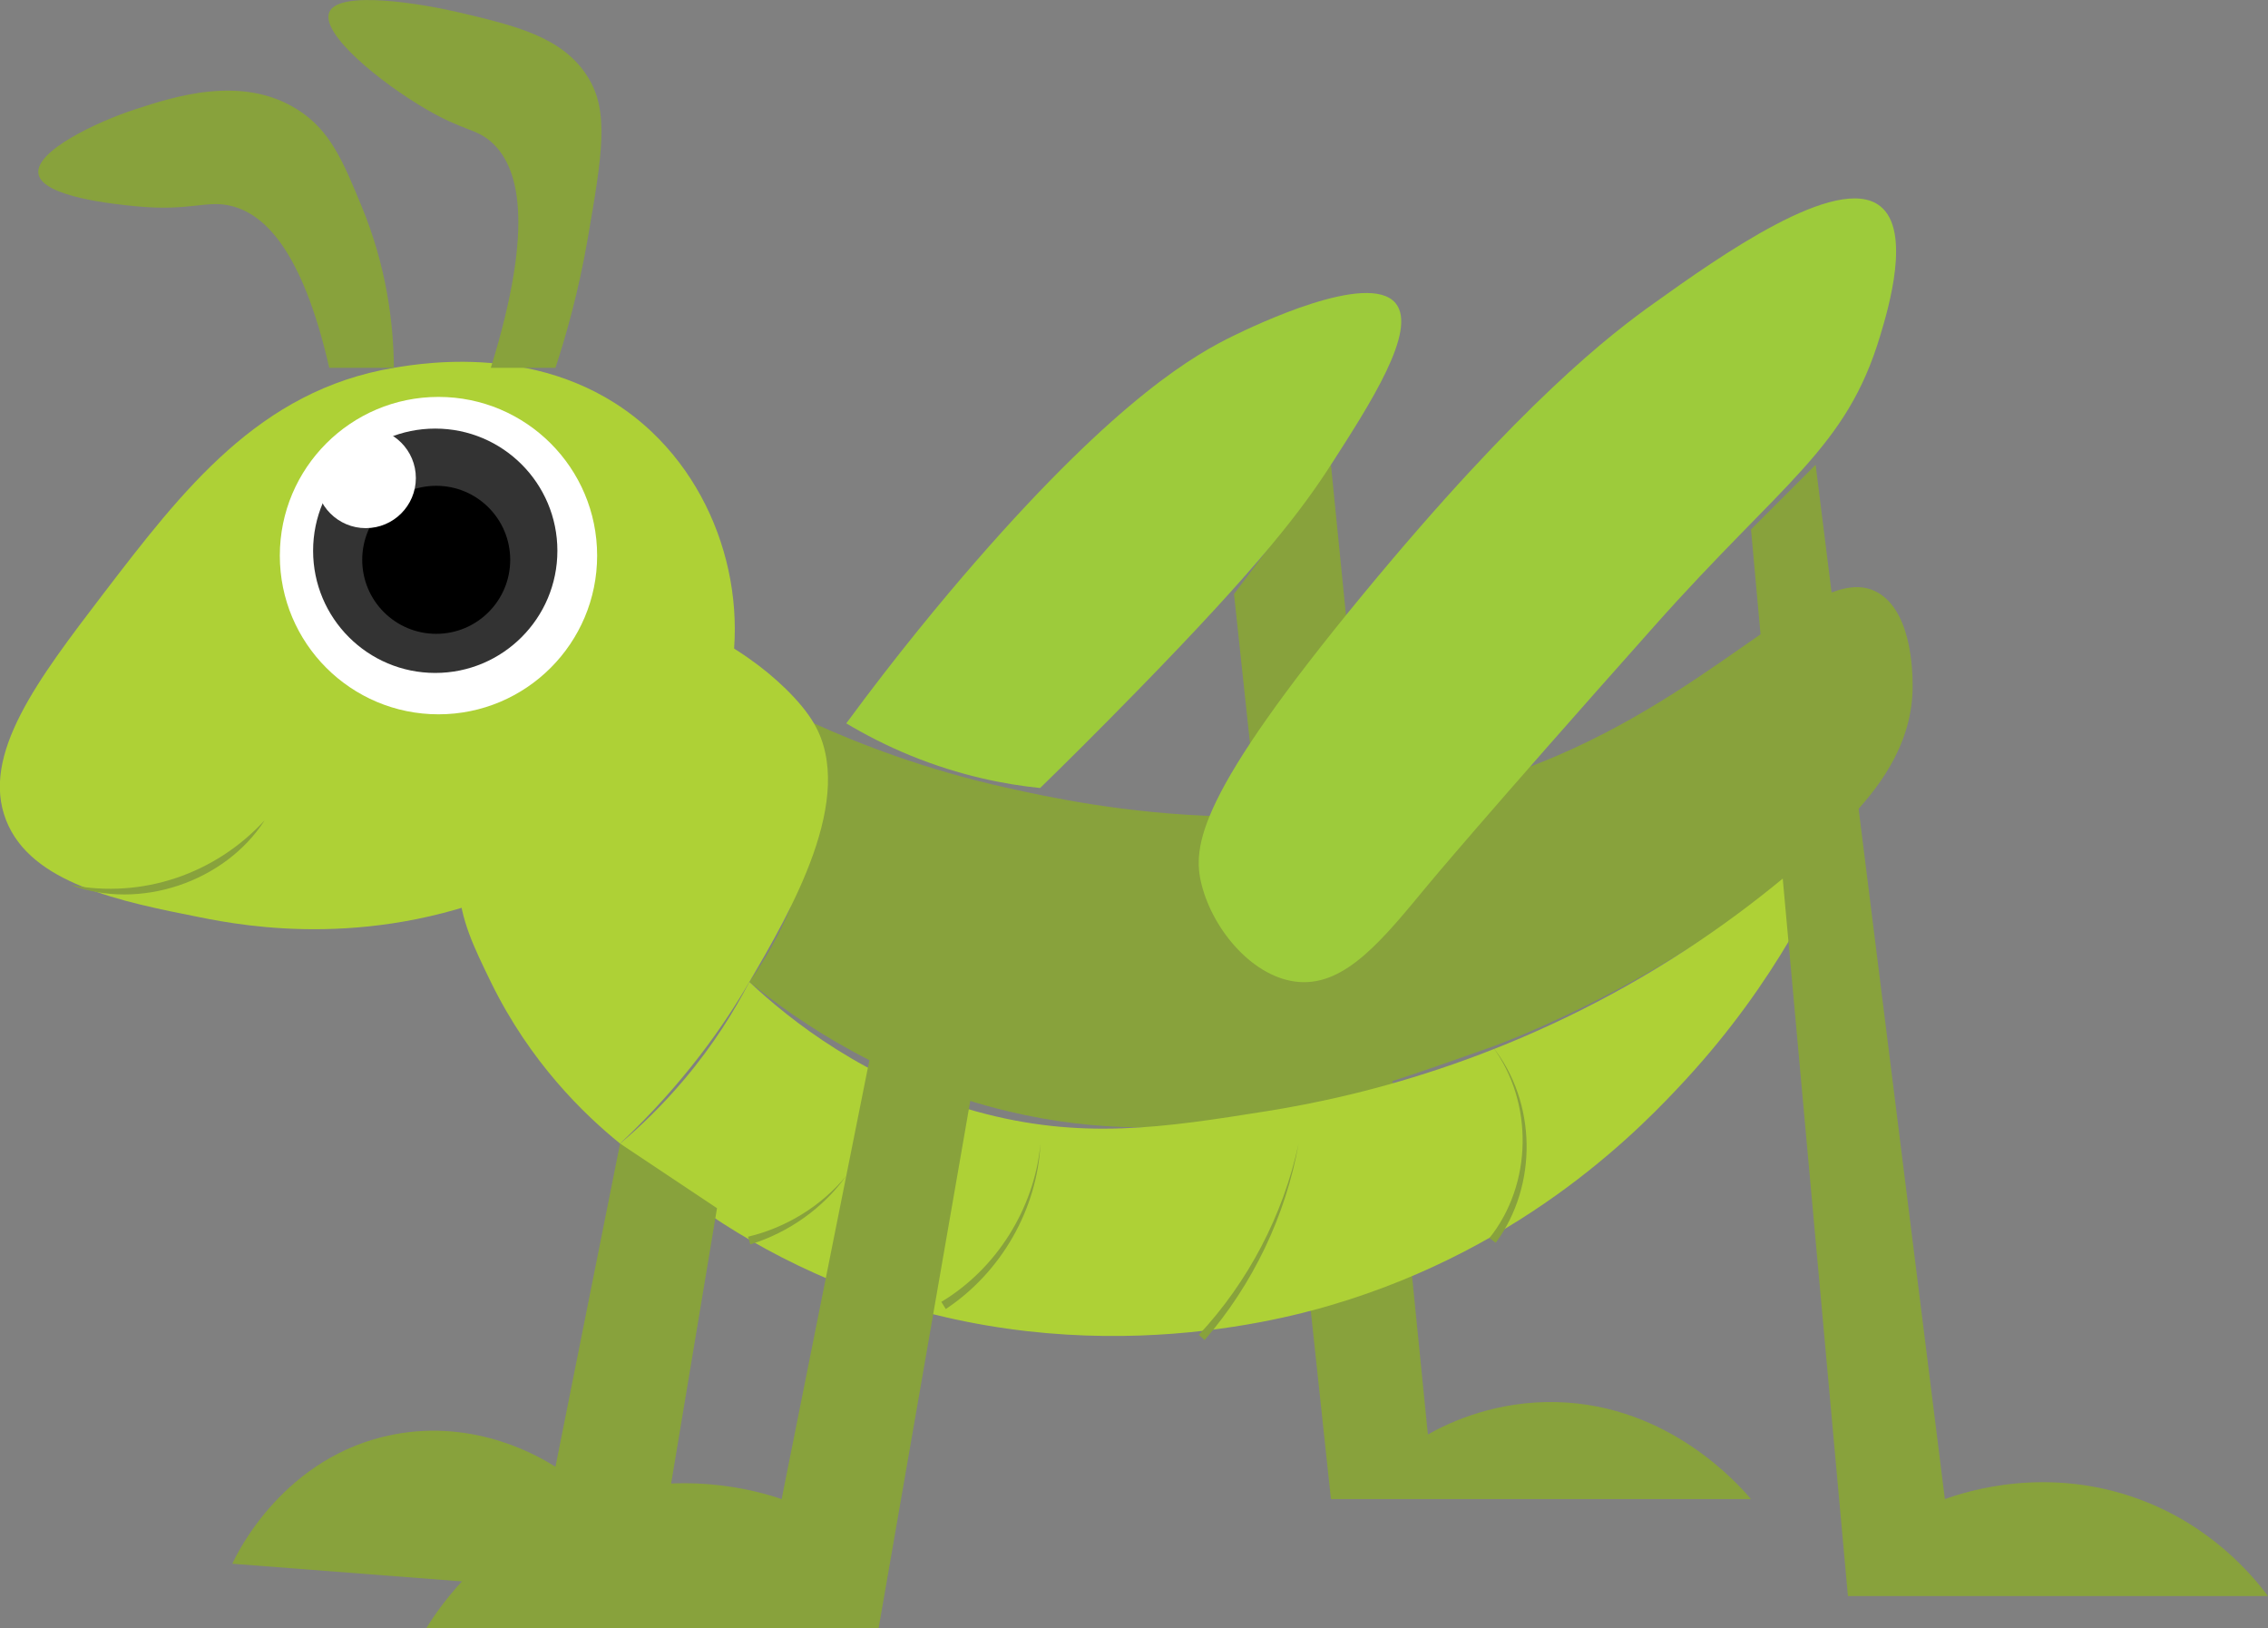 <?xml version="1.0" encoding="UTF-8"?>
<svg id="Layer_2" data-name="Layer 2" xmlns="http://www.w3.org/2000/svg" viewBox="0 0 70.19 50.38">
  <rect x="0" y="0" width="70.19" height="50.38" fill="#808080" stroke="none"/>
  <defs>
    <style>
      .cls-1 {
        fill: #88a23c;
      }

      .cls-2 {
        fill: #fff;
      }

      .cls-3 {
        fill: #aed136;
      }

      .cls-4 {
        fill: #333;
      }

      .cls-5 {
        fill: #9dcb3b;
      }
    </style>
  </defs>
  <g id="Layer_1-2" data-name="Layer 1">
    <g>
      <path class="cls-1" d="M41.19,14.38l3,30c.71-.4,2.14-1.05,4-1,3.48.09,5.63,2.57,6,3h-13c-1-9.33-2-18.67-3-28,1-1.33,2-2.67,3-4Z"/>
      <path class="cls-1" d="M25.19,22.38c1.37.62,3.42,1.43,6,2,2.38.53,9.69,2.14,17-1,5.42-2.33,8.24-6.16,10-5,1.03.68,1.01,2.62,1,3-.06,1.76-1.11,3.07-2,4-4.46,4.68-11,7-11,7-4.9,1.74-9.41,3.34-15,2-3.76-.9-6.46-2.75-8-4,.66-.93,1.68-2.64,2-5,.16-1.17.11-2.2,0-3Z"/>
      <path class="cls-3" d="M57.19,25.38c-.78,1.99-2.26,5.02-5,8-1.3,1.41-4.88,5.2-11,7-1.79.53-8.66,2.31-16-1-2.78-1.25-4.76-2.85-6-4,.62-.52,1.31-1.18,2-2,.91-1.08,1.55-2.13,2-3,1.26,1.18,3.6,3.05,7,4,3.27.91,5.85.5,9,0,3.11-.49,7.97-1.72,13-5,2.23-1.46,3.89-2.93,5-4Z"/>
      <path class="cls-3" d="M14.19,27.38c.07,1.1.47,1.91,1,3,1.22,2.5,2.9,4.11,4,5,2-1.88,3.25-3.71,4-5,1.27-2.17,3.34-5.71,2-8-.4-.69-1.24-1.47-2-2-.28-.2-1.2-.83-2-1-2.78-.58-7.28,3.89-7,8Z"/>
      <path class="cls-3" d="M6.19,28.38c1.4.28,5.47,1.03,10-1,2.28-1.02,4.86-2.17,6-5,1.19-2.95.42-6.69-2-9-2.98-2.84-7.04-2.16-8-2-4.18.7-6.54,3.79-9,7-2,2.62-3.8,4.97-3,7,.77,1.96,3.53,2.51,6,3Z"/>
      <path class="cls-5" d="M40.19,30.38c1.46.12,2.61-1.32,4-3,0,0,1.64-1.98,7-8,4-4.5,5.95-5.49,7-9,.26-.86.96-3.24,0-4-1.32-1.05-5.01,1.58-7,3-1.32.94-4.09,3.05-9,9-5.11,6.2-5.31,7.8-5,9,.37,1.44,1.63,2.89,3,3Z"/>
      <path class="cls-5" d="M26.19,22.38c1.59-2.16,3-3.85,4-5,4.48-5.14,6.85-6.44,8-7,.6-.29,4.16-2.01,5-1,.69.83-.79,3.12-2,5-.88,1.36-2.11,3.02-6,7-1.24,1.27-2.28,2.3-3,3-1.09-.11-2.48-.38-4-1-.76-.31-1.43-.66-2-1Z"/>
      <path class="cls-1" d="M54.19,16.38l3,33h13c-.49-.65-1.76-2.18-4-3-2.83-1.04-5.3-.25-6,0-1.33-10.67-2.67-21.33-4-32-.67.67-1.33,1.33-2,2Z"/>
      <path class="cls-1" d="M7.19,48.38c.14-.31,1.6-3.35,5-4,2.56-.49,4.54.71,5,1,.67-3.33,1.33-6.67,2-10,1,.67,2,1.33,3,2-.67,4-1.33,8-2,12-4.33-.33-8.67-.67-13-1Z"/>
      <path class="cls-1" d="M31.19,27.38c-1.33,7.67-2.67,15.33-4,23h-14c.4-.65,1.92-2.96,5-4,2.83-.96,5.24-.26,6,0,1.33-6.67,2.67-13.33,4-20,1,.33,2,.67,3,1Z"/>
      <path class="cls-1" d="M17.19,11.38c.32-.97.71-2.33,1-4,.45-2.61.67-3.94,0-5-.78-1.25-2.27-1.59-4-2-1.07-.25-3.71-.71-4,0-.27.67,1.59,2.18,3,3,1.15.67,1.52.59,2,1,.85.74,1.39,2.51,0,7h2Z"/>
      <path class="cls-1" d="M12.19,11.38c-.01-1.39-.23-3.14-1-5-.57-1.38-.97-2.36-2-3-1.72-1.08-3.83-.38-5,0-1.2.39-3.12,1.3-3,2,.12.72,2.39.94,3,1,1.72.17,2.21-.21,3,0,.95.25,2.15,1.28,3,5h2Z"/>
      <path class="cls-1" d="M2.19,27.38c2.22.43,4.47-.34,6-2-1.23,1.91-3.87,2.8-6,2h0Z"/>
      <path class="cls-1" d="M23.16,38.26c1.17-.28,2.25-.94,3.03-1.88-.71.99-1.77,1.75-2.97,2.12l-.07-.24h0Z"/>
      <path class="cls-1" d="M29.13,40.28c1.7-1.02,2.88-2.88,3.07-4.89-.1,2.02-1.21,3.97-2.93,5.11l-.13-.21h0Z"/>
      <path class="cls-1" d="M37.1,41.3c1.53-1.64,2.61-3.7,3.09-5.92-.4,2.23-1.41,4.35-2.91,6.08l-.19-.17h0Z"/>
      <path class="cls-1" d="M46.09,38.31c1.34-1.67,1.38-4.2.1-5.93,1.37,1.71,1.41,4.3.1,6.07l-.2-.15h0Z"/>
      <circle class="cls-2" cx="13.57" cy="17.19" r="4.91"/>
      <circle class="cls-4" cx="13.47" cy="17.04" r="3.78"/>
      <circle cx="13.5" cy="17.32" r="2.29"/>
      <circle class="cls-2" cx="11.32" cy="14.79" r="1.55"/>
    </g>
  </g>
</svg>